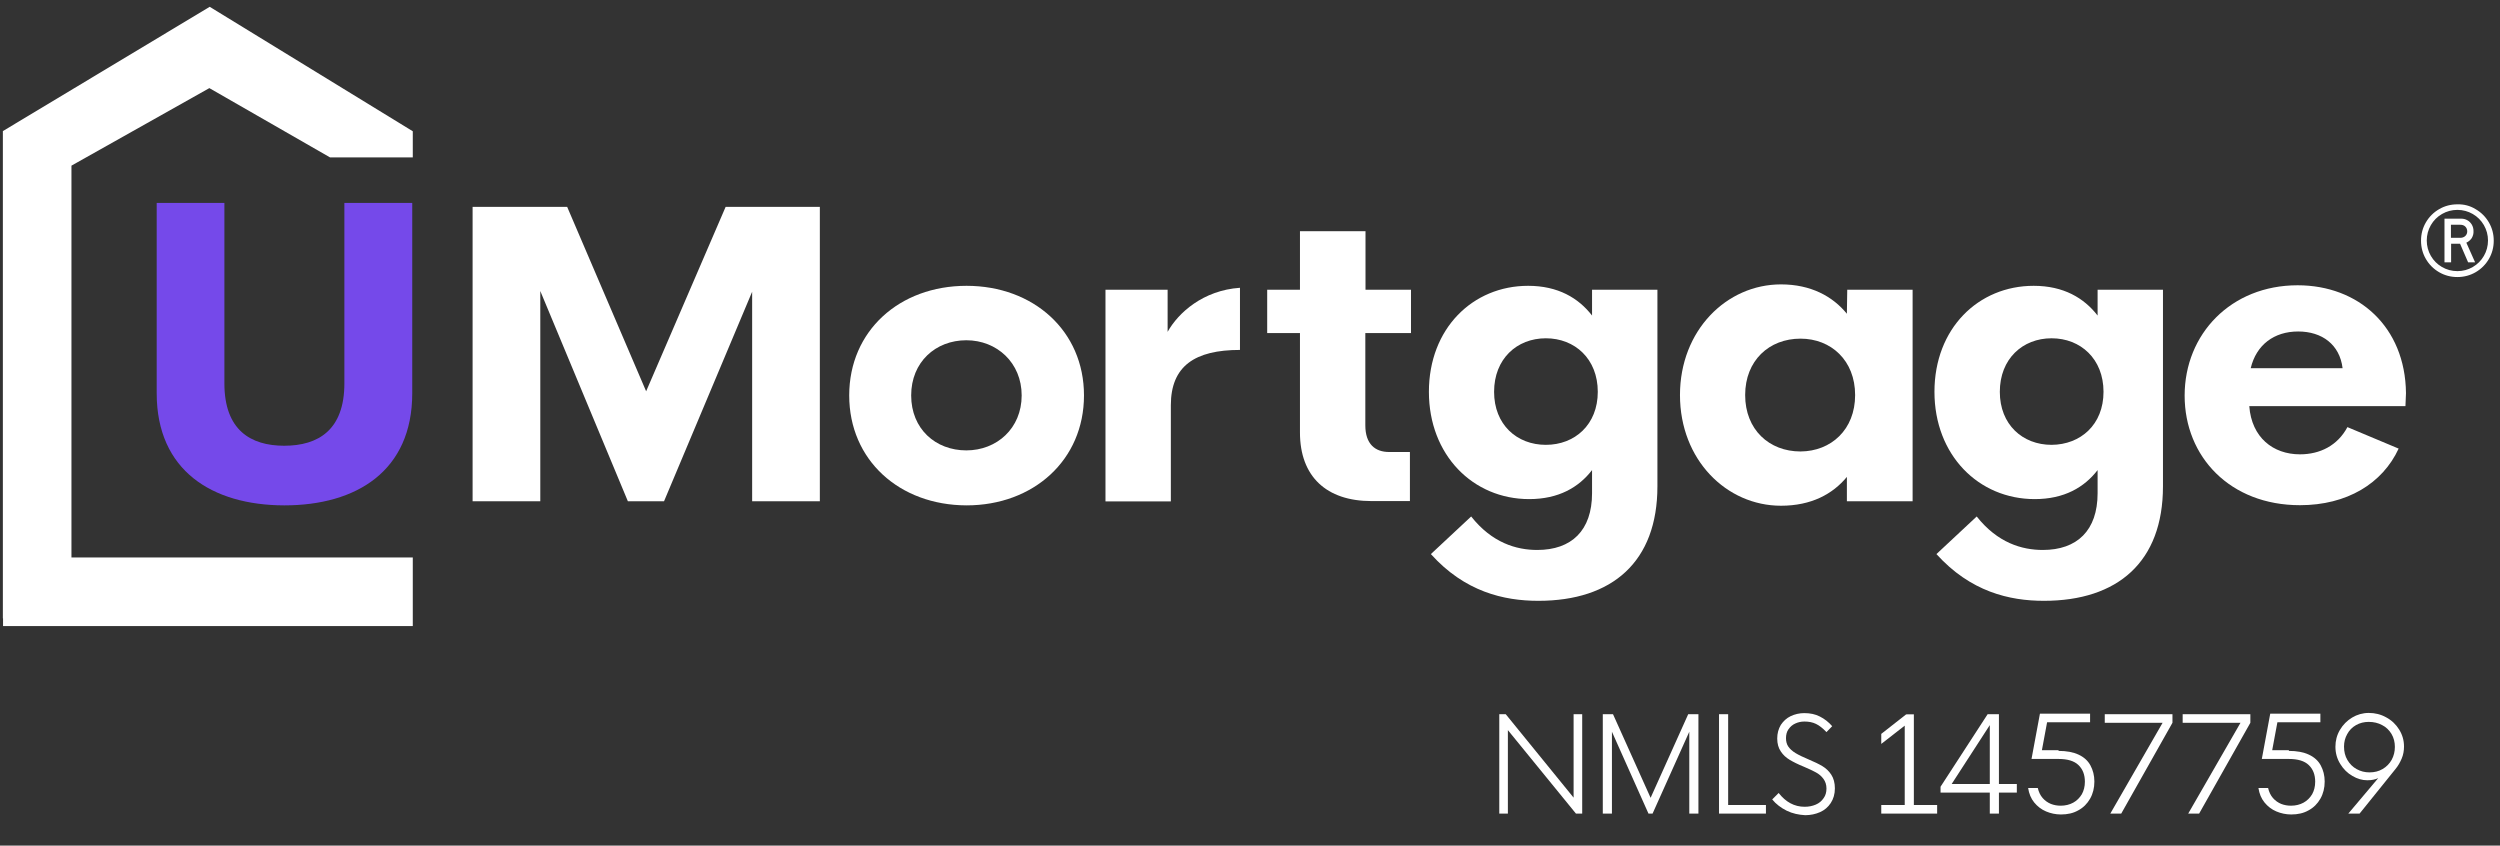 <?xml version="1.0" encoding="utf-8"?>
<!-- Generator: Adobe Illustrator 28.0.0, SVG Export Plug-In . SVG Version: 6.00 Build 0)  -->
<svg version="1.1" id="Layer_1" xmlns="http://www.w3.org/2000/svg" xmlns:xlink="http://www.w3.org/1999/xlink" x="0px" y="0px"
	 viewBox="0 0 1396 472.2" style="enable-background:new 0 0 1396 472.2;" xml:space="preserve">
<rect x="0" y="0" width="1396" height="472.2" fill="#333333" stroke="none"/>
<style type="text/css">
	.st0{fill:#7549EA;}
	.st1{fill:#FFFFFF;}
	.st2{fill:#000A35;}
</style>
<g>
	<g>
		<path class="st0" d="M87.5,219.6V113.3h37.8v100.8c0,26,14.6,34.8,33.4,34.8c19,0,33.6-8.8,33.6-34.8V113.3h37.9v106.3
			c0,43.3-31,62.6-71.5,62.6C118.5,282.1,87.5,262.8,87.5,219.6z"/>
		<g>
			<path class="st1" d="M457.8,115.5v164.4H420v-117l-49.2,117h-20.2l-48.9-117.4v117.4h-37.8V115.5h52.8l44.1,103l44.4-103H457.8z"
				/>
			<path class="st1" d="M474.2,220.8c0-36,28-61.2,65.5-61.2c37.4,0,65.6,25.2,65.6,61.2c0,36.1-28.2,61.4-65.6,61.4
				C502.2,282.1,474.2,256.9,474.2,220.8z M570.5,220.8c0-18.2-13.8-30.8-30.9-30.8c-17.2,0-30.8,12.2-30.8,30.8
				c0,18.7,13.6,30.7,30.8,30.7C556.6,251.5,570.5,239.2,570.5,220.8z"/>
			<path class="st1" d="M692.4,160.7v34.7c-25.2,0-38.6,9-38.6,30.9v53.7h-36.5V161.8H652v23.5C657.9,174.7,671.8,162.1,692.4,160.7
				z"/>
			<path class="st1" d="M762.4,186v51.5c0,10.5,5.5,14.9,13.3,14.9h11.6v27.4h-21.5c-25.1,0-39.9-13.7-39.9-38.3V186h-18.3v-24.2
				h18.3v-32.7h36.6v32.7h25.4V186H762.4z"/>
			<path class="st1" d="M799,309.4l22.5-21c11.6,14.7,25.2,18.7,36.9,18.7c19.1,0,30.6-10.8,30.6-31.7v-12.9
				c-7.4,9.6-18.6,16.2-35.1,16.2c-31.5,0-56-24.7-56-59.9c0-35.4,24.5-59.2,55.4-59.2c16.7,0,28.1,6.8,35.7,16.6v-14.4h36.5v109.8
				c0,42.1-25.2,63.9-66.5,63.9C839.7,335.5,817.9,330.4,799,309.4z M892.2,218.8c0-18.4-12.8-29.9-29-29.9s-28.9,11.5-28.9,29.9
				c0,18.3,12.7,29.6,28.9,29.6S892.2,237.1,892.2,218.8z"/>
			<path class="st1" d="M938.1,220.6c0-36.1,26-61.8,56.4-61.8c16.7,0,28.9,6.7,36.8,16.4l0.2-13.4h36.5v118.1h-36.7v-13.6
				c-7.9,9.6-19.9,16.1-36.8,16.1C964.1,282.4,938.1,256.8,938.1,220.6z M1035.9,220.6c0-19.3-13.4-31.5-30.5-31.5
				c-17.5,0-30.9,12.2-30.9,31.5s13.4,31.5,30.9,31.5C1022.5,252,1035.9,239.9,1035.9,220.6z"/>
			<path class="st1" d="M1081.3,309.4l22.5-21c11.6,14.7,25.2,18.7,36.9,18.7c19.1,0,30.6-10.8,30.6-31.7v-12.9
				c-7.4,9.6-18.6,16.2-35.1,16.2c-31.5,0-56-24.7-56-59.9c0-35.4,24.5-59.2,55.4-59.2c16.7,0,28.1,6.8,35.7,16.6v-14.4h36.5v109.8
				c0,42.1-25.2,63.9-66.5,63.9C1122,335.5,1100.3,330.4,1081.3,309.4z M1174.6,218.8c0-18.4-12.8-29.9-29-29.9
				c-16.2,0-28.9,11.5-28.9,29.9c0,18.3,12.7,29.6,28.9,29.6C1161.8,248.3,1174.6,237.1,1174.6,218.8z"/>
			<path class="st1" d="M1343.2,226.8h-87.2c1.3,17.5,13.3,26.9,28.3,26.9c11.2,0,21-4.9,26.5-15.2l28.6,12
				c-9,19.5-28.9,31.6-55.1,31.6c-39,0-64.4-27-64.4-61.2c0-34.4,25.9-61.6,63.1-61.6c33.9,0,60.1,23.1,60.5,60.2L1343.2,226.8z
				 M1256.8,205.6h51.3c-1.6-13.2-11.5-20.5-24.8-20.5C1269.8,185.1,1259.9,192.6,1256.8,205.6z"/>
			<polygon class="st1" points="39.9,92.5 116.9,49.2 184.3,87.9 230.5,87.9 230.5,73.3 117.1,3.8 1.6,73.2 1.6,345.3 1.7,345.3 
				1.7,349.6 230.5,349.6 230.5,311.3 39.9,311.3 			"/>
		</g>
	</g>
	<g>
		<path class="st1" d="M1382.4,116.8c3.1,1.8,5.6,4.3,7.4,7.4c1.8,3.1,2.7,6.5,2.7,10.2c0,3.7-0.9,7.1-2.7,10.2
			c-1.8,3.1-4.3,5.6-7.4,7.4c-3.1,1.8-6.5,2.7-10.2,2.7c-3.7,0-7.1-0.9-10.2-2.7c-3.1-1.8-5.6-4.3-7.4-7.4
			c-1.8-3.1-2.7-6.5-2.7-10.2c0-3.7,0.9-7.1,2.7-10.2c1.8-3.1,4.3-5.6,7.4-7.4c3.1-1.8,6.5-2.7,10.2-2.7
			C1375.9,114,1379.3,114.9,1382.4,116.8z M1380.8,149.1c2.6-1.5,4.7-3.6,6.2-6.2c1.5-2.6,2.3-5.5,2.3-8.6c0-3.1-0.8-6-2.3-8.6
			c-1.5-2.6-3.6-4.7-6.2-6.2c-2.6-1.5-5.5-2.3-8.6-2.3c-3.1,0-6,0.8-8.6,2.3c-2.6,1.5-4.7,3.6-6.2,6.2c-1.5,2.6-2.3,5.5-2.3,8.6
			c0,3.1,0.8,6,2.3,8.6c1.5,2.6,3.6,4.7,6.2,6.2c2.6,1.5,5.5,2.3,8.6,2.3C1375.4,151.4,1378.2,150.6,1380.8,149.1z M1380.2,133
			c-0.8,1.1-1.8,2-3,2.5l4.9,11h-3.9l-4.5-10.4h-5v10.4h-3.7v-24.4h9.3c1.3,0,2.5,0.3,3.5,0.9c1.1,0.6,1.9,1.5,2.5,2.5
			c0.6,1.1,0.9,2.2,0.9,3.5C1381.3,130.5,1380.9,131.8,1380.2,133z M1368.6,125.5v7.3h5.2c1.1,0,2-0.3,2.8-1
			c0.7-0.7,1.1-1.5,1.1-2.6c0-1.1-0.4-2-1.1-2.7c-0.7-0.7-1.7-1-2.8-1H1368.6z"/>
	</g>
</g>
<g>
	<path class="st1" d="M878.7,445.4v-46.6h4.8v55.5h-3.5l-38-46.6v46.6h-4.8v-55.5h3.6L878.7,445.4z"/>
	<path class="st1" d="M921.7,445.5l21-46.7h5.7v55.5h-5.1v-45.7l-20.5,45.7h-2.3l-20.4-45.7v45.7H895v-55.5h5.7L921.7,445.5z"/>
	<path class="st1" d="M965,398.8v50.7h21.1v4.8h-26.2v-55.5H965z"/>
	<path class="st1" d="M997.7,452.7c-3.2-1.6-6-3.7-8.1-6.3l3.6-3.6c4,5.1,8.8,7.7,14.5,7.7c2.3,0,4.3-0.4,6.2-1.2s3.3-2,4.4-3.6
		c1.1-1.5,1.6-3.3,1.6-5.4c0-2.1-0.6-3.9-1.7-5.4c-1.1-1.5-2.5-2.7-4.2-3.6c-1.7-0.9-3.9-2-6.8-3.2c-3.2-1.3-5.8-2.6-7.8-3.8
		c-2-1.2-3.7-2.7-5-4.7c-1.3-1.9-2-4.3-2-7.2c0-2.9,0.7-5.4,2-7.6c1.4-2.1,3.2-3.8,5.5-4.9c2.3-1.1,4.9-1.7,7.6-1.7
		c3.3,0,6.2,0.6,8.7,1.9c2.6,1.3,4.9,3.1,6.9,5.4l-3.2,3.3c-2.1-2.2-4-3.7-5.9-4.6c-1.9-0.9-4-1.3-6.4-1.3c-1.9,0-3.6,0.4-5.1,1.1
		c-1.6,0.7-2.8,1.8-3.8,3.2c-1,1.4-1.4,3.1-1.4,5c0,1.8,0.4,3.4,1.3,4.7c0.9,1.3,2.2,2.5,4,3.6c1.8,1.1,4.3,2.3,7.4,3.6
		c3.1,1.3,5.6,2.5,7.6,3.7c2,1.2,3.7,2.8,5,4.8c1.3,2,2,4.6,2,7.6c0,3.2-0.8,5.9-2.3,8.2c-1.5,2.3-3.5,4-6,5.1
		c-2.5,1.1-5.3,1.7-8.3,1.7C1004.4,455,1001,454.3,997.7,452.7z"/>
	<path class="st1" d="M1068.7,398.8v50.7h13v4.8h-31.2v-4.8h13.1v-44.3l-13.1,10.2v-5.6l13.9-10.9H1068.7z"/>
	<path class="st1" d="M1116.2,437.8h10v4.8h-10v11.7h-5.1v-11.7h-27.5v-3.3l26.3-40.5h6.3V437.8z M1111.1,404.9l-21.3,32.9h21.3
		V404.9z"/>
	<path class="st1" d="M1149.5,419.3c4.5,0,8.2,0.7,11.2,2.1c3,1.4,5.2,3.4,6.6,6c1.4,2.6,2.2,5.6,2.2,9c0,3.6-0.8,6.8-2.4,9.6
		c-1.6,2.8-3.8,5-6.6,6.5c-2.8,1.6-6,2.3-9.7,2.3c-2.9,0-5.7-0.6-8.3-1.7c-2.6-1.1-4.8-2.8-6.6-5c-1.8-2.2-2.9-4.9-3.4-8.1h5.4
		c0.5,2.2,1.4,4.1,2.7,5.6c1.3,1.5,2.9,2.6,4.6,3.3c1.8,0.7,3.6,1,5.5,1c2.6,0,5-0.6,7-1.7c2-1.1,3.6-2.7,4.8-4.7
		c1.1-2,1.7-4.3,1.7-7c0-3.9-1.2-7-3.6-9.3s-6.1-3.4-11.1-3.4h-15.1l4.7-25.3h28v4.8h-24l-2.9,15.6H1149.5z"/>
	<path class="st1" d="M1175.3,403.6v-4.8h37.8v4.8l-28.6,50.7h-6.1l29.2-50.7H1175.3z"/>
	<path class="st1" d="M1218.8,403.6v-4.8h37.8v4.8l-28.6,50.7h-6.1l29.2-50.7H1218.8z"/>
	<path class="st1" d="M1278.1,419.3c4.5,0,8.2,0.7,11.2,2.1c3,1.4,5.2,3.4,6.6,6c1.4,2.6,2.2,5.6,2.2,9c0,3.6-0.8,6.8-2.4,9.6
		c-1.6,2.8-3.8,5-6.6,6.5c-2.8,1.6-6,2.3-9.7,2.3c-2.9,0-5.7-0.6-8.3-1.7c-2.6-1.1-4.8-2.8-6.6-5c-1.8-2.2-2.9-4.9-3.4-8.1h5.4
		c0.5,2.2,1.4,4.1,2.7,5.6c1.3,1.5,2.9,2.6,4.6,3.3c1.8,0.7,3.6,1,5.5,1c2.6,0,5-0.6,7-1.7c2-1.1,3.6-2.7,4.8-4.7
		c1.1-2,1.7-4.3,1.7-7c0-3.9-1.2-7-3.6-9.3s-6.1-3.4-11.1-3.4h-15.1l4.7-25.3h28v4.8h-24l-2.9,15.6H1278.1z"/>
	<path class="st1" d="M1332.5,400.6c3,1.6,5.4,3.9,7.2,6.8c1.8,2.9,2.7,6,2.7,9.5c0,2.3-0.4,4.6-1.3,6.7s-2,4.1-3.6,6l-19.9,24.7
		h-6.3l16.7-19.8c-1.7,0.8-3.7,1.2-6.1,1.2c-2.8,0-5.6-0.8-8.3-2.4c-2.8-1.6-5-3.8-6.8-6.7c-1.8-2.9-2.7-6.1-2.7-9.6
		c0-3.4,0.8-6.5,2.5-9.4c1.7-2.9,4-5.2,6.8-6.9s6-2.6,9.3-2.6C1326.2,398.1,1329.5,398.9,1332.5,400.6z M1330.5,429.4
		c2.2-1.3,3.8-3,5-5.1c1.2-2.2,1.8-4.6,1.8-7.2c0-2.7-0.6-5.1-1.9-7.3c-1.3-2.1-3-3.8-5.2-4.9c-2.2-1.2-4.7-1.8-7.5-1.8
		c-2.6,0-5,0.6-7.1,1.8c-2.1,1.2-3.8,2.9-4.9,5c-1.2,2.1-1.8,4.4-1.8,7c0,2.8,0.6,5.3,1.9,7.5c1.3,2.2,3,3.9,5.2,5.1
		c2.2,1.2,4.5,1.8,7.1,1.8C1325.9,431.3,1328.3,430.7,1330.5,429.4z"/>
</g>
</svg>

